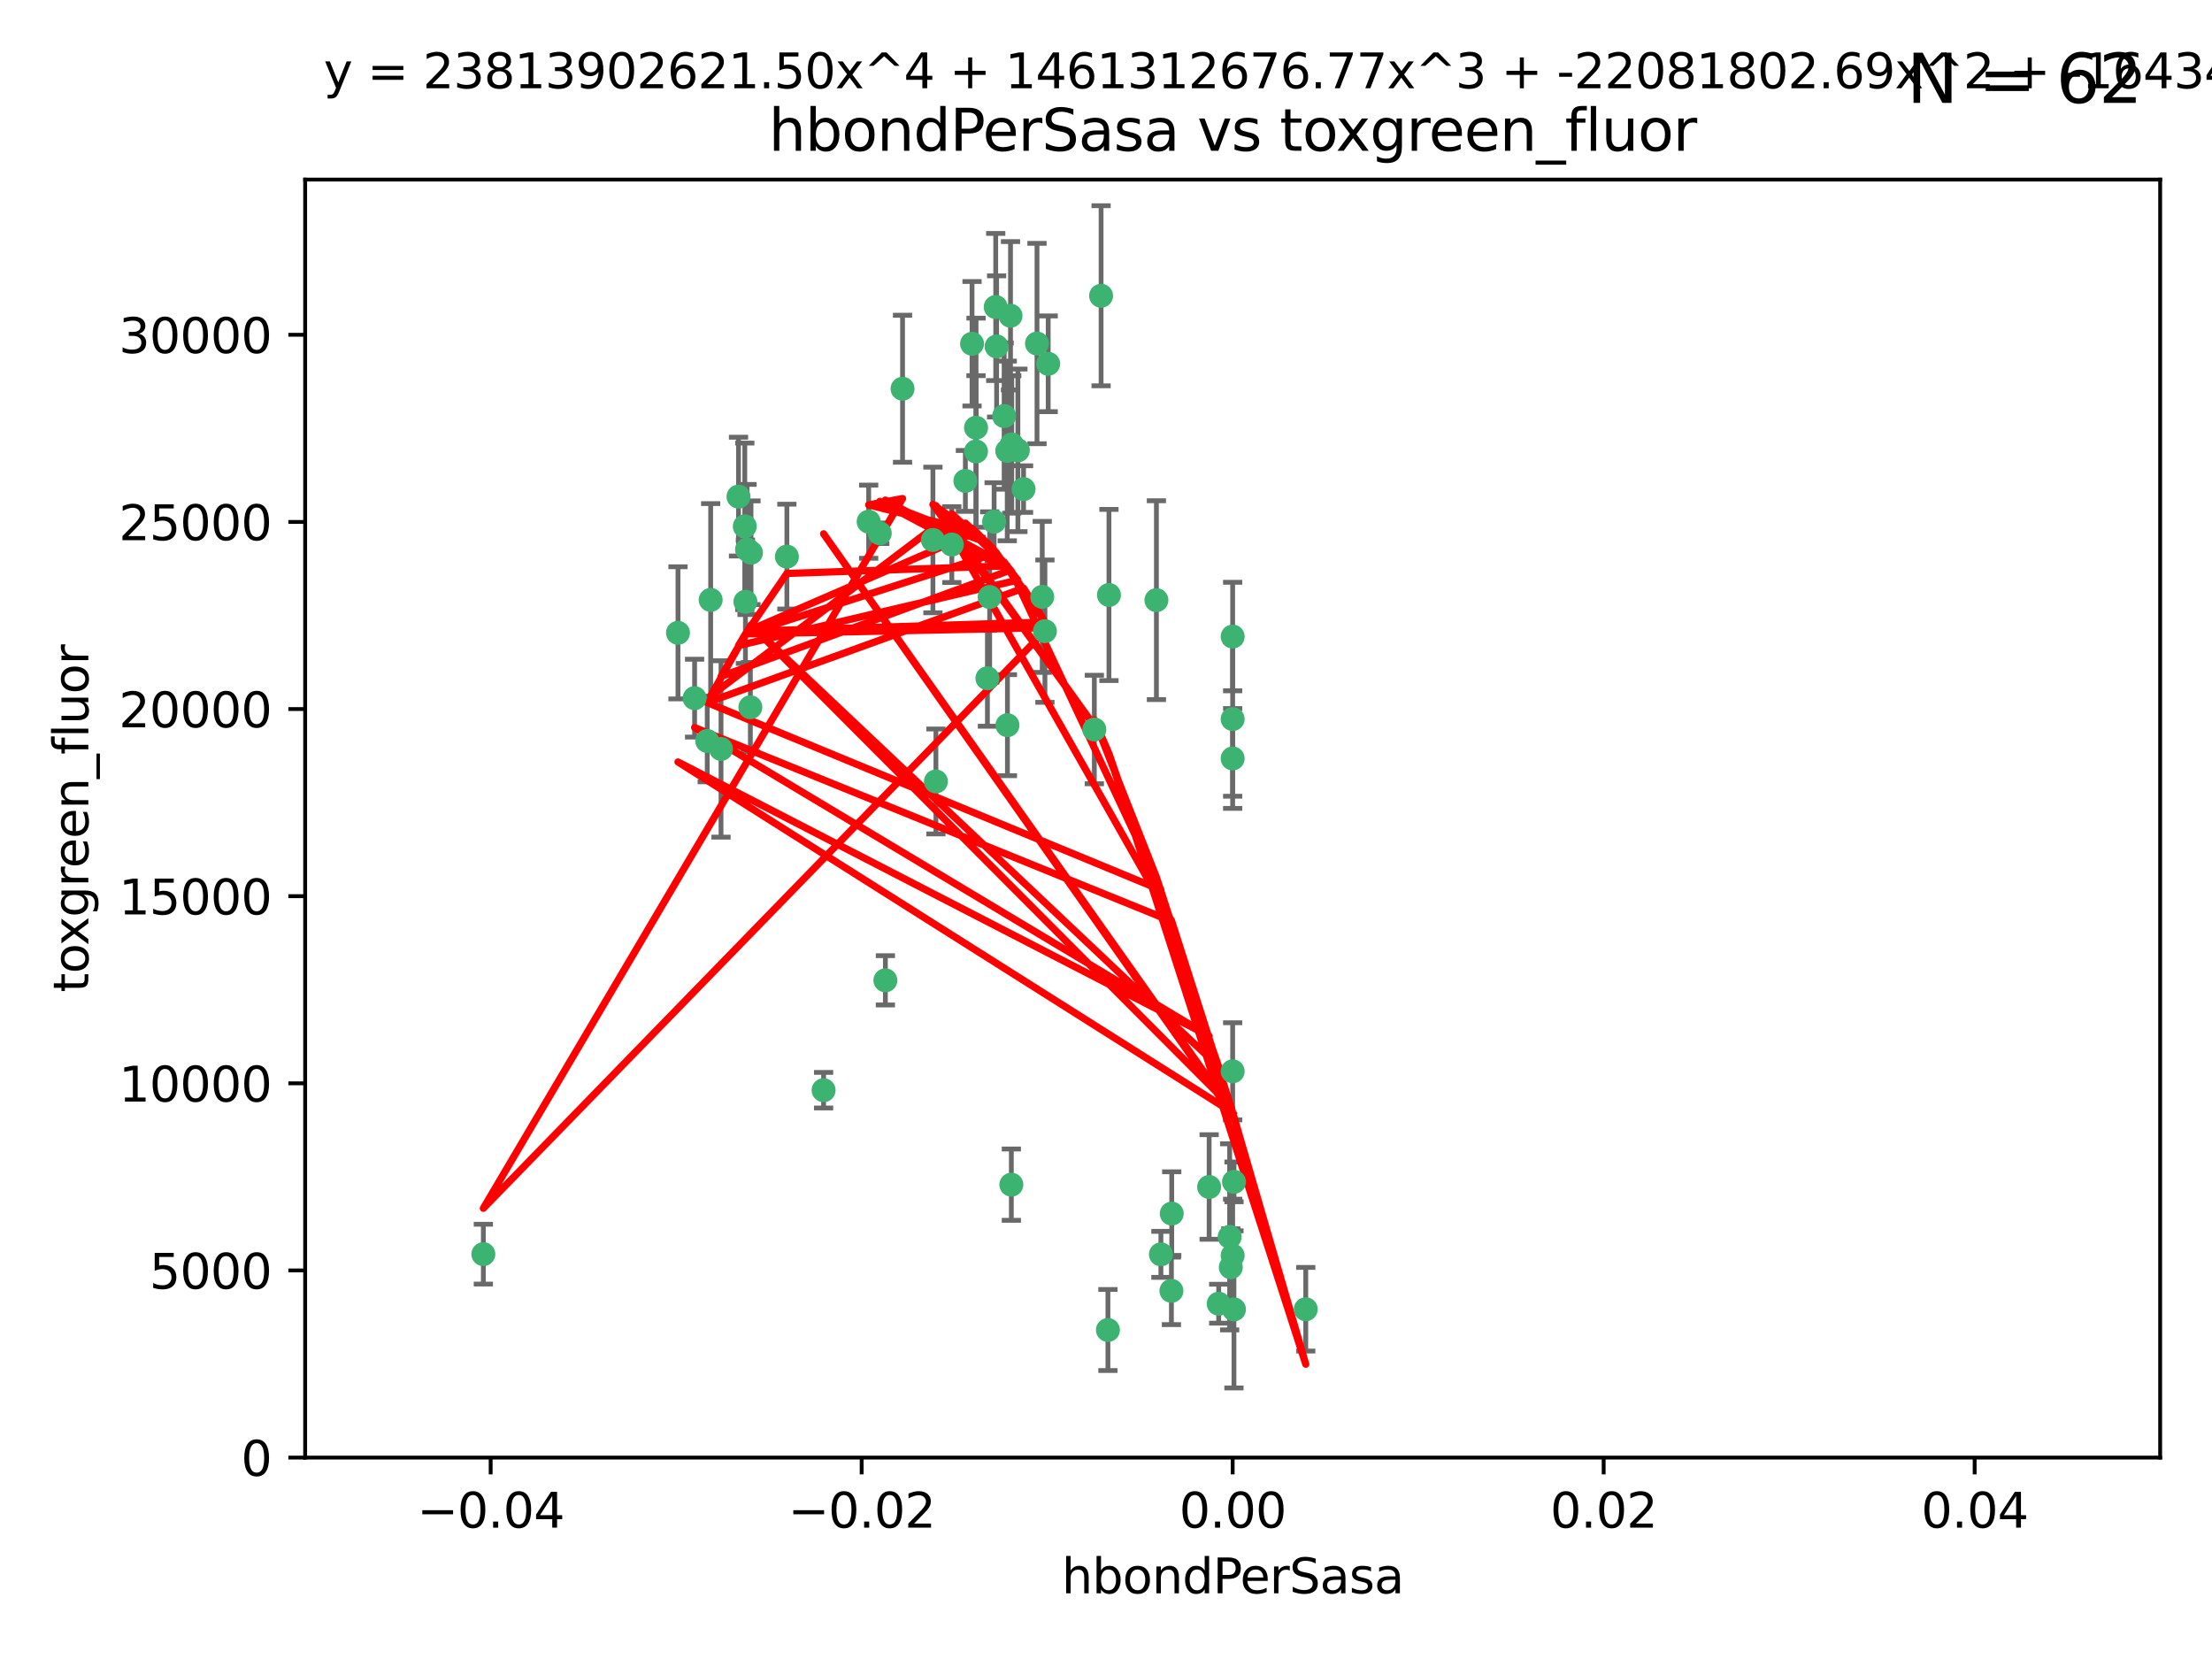 <?xml version="1.0" encoding="utf-8" standalone="no"?>
<!DOCTYPE svg PUBLIC "-//W3C//DTD SVG 1.1//EN"
  "http://www.w3.org/Graphics/SVG/1.1/DTD/svg11.dtd">
<svg xmlns:xlink="http://www.w3.org/1999/xlink" width="460.8pt" height="345.6pt" viewBox="0 0 460.8 345.6" xmlns="http://www.w3.org/2000/svg" version="1.1">
 <defs>
  <style type="text/css">*{stroke-linejoin: round; stroke-linecap: butt}</style>
 </defs>
 <g id="figure_1">
  <g id="patch_1">
   <path d="M 0 345.6 
L 460.8 345.6 
L 460.8 0 
L 0 0 
z
" style="fill: #ffffff"/>
  </g>
  <g id="axes_1">
   <g id="patch_2">
    <path d="M 63.571 303.64 
L 450 303.64 
L 450 37.411 
L 63.571 37.411 
z
" style="fill: #ffffff"/>
   </g>
   <g id="PathCollection_1">
    <defs>
     <path id="m4b9eb5cd11" d="M 0 1.118 
C 0.297 1.118 0.581 1 0.791 0.791 
C 1 0.581 1.118 0.297 1.118 0 
C 1.118 -0.297 1 -0.581 0.791 -0.791 
C 0.581 -1 0.297 -1.118 0 -1.118 
C -0.297 -1.118 -0.581 -1 -0.791 -0.791 
C -1 -0.581 -1.118 -0.297 -1.118 0 
C -1.118 0.297 -1 0.581 -0.791 0.791 
C -0.581 1 -0.297 1.118 0 1.118 
z
" style="stroke: #3cb371"/>
    </defs>
    <g clip-path="url(#p22c287e525)">
     <use xlink:href="#m4b9eb5cd11" x="207.091" y="108.677" style="fill: #3cb371; stroke: #3cb371"/>
     <use xlink:href="#m4b9eb5cd11" x="216.026" y="71.562" style="fill: #3cb371; stroke: #3cb371"/>
     <use xlink:href="#m4b9eb5cd11" x="209.184" y="86.676" style="fill: #3cb371; stroke: #3cb371"/>
     <use xlink:href="#m4b9eb5cd11" x="217.677" y="131.48" style="fill: #3cb371; stroke: #3cb371"/>
     <use xlink:href="#m4b9eb5cd11" x="155.626" y="114.467" style="fill: #3cb371; stroke: #3cb371"/>
     <use xlink:href="#m4b9eb5cd11" x="203.329" y="89.097" style="fill: #3cb371; stroke: #3cb371"/>
     <use xlink:href="#m4b9eb5cd11" x="180.96" y="108.676" style="fill: #3cb371; stroke: #3cb371"/>
     <use xlink:href="#m4b9eb5cd11" x="188.017" y="80.98" style="fill: #3cb371; stroke: #3cb371"/>
     <use xlink:href="#m4b9eb5cd11" x="100.691" y="261.259" style="fill: #3cb371; stroke: #3cb371"/>
     <use xlink:href="#m4b9eb5cd11" x="218.359" y="75.786" style="fill: #3cb371; stroke: #3cb371"/>
     <use xlink:href="#m4b9eb5cd11" x="155.286" y="125.356" style="fill: #3cb371; stroke: #3cb371"/>
     <use xlink:href="#m4b9eb5cd11" x="207.613" y="72.167" style="fill: #3cb371; stroke: #3cb371"/>
     <use xlink:href="#m4b9eb5cd11" x="203.319" y="94.046" style="fill: #3cb371; stroke: #3cb371"/>
     <use xlink:href="#m4b9eb5cd11" x="210.508" y="65.773" style="fill: #3cb371; stroke: #3cb371"/>
     <use xlink:href="#m4b9eb5cd11" x="150.202" y="156.019" style="fill: #3cb371; stroke: #3cb371"/>
     <use xlink:href="#m4b9eb5cd11" x="156.315" y="147.335" style="fill: #3cb371; stroke: #3cb371"/>
     <use xlink:href="#m4b9eb5cd11" x="148.044" y="124.965" style="fill: #3cb371; stroke: #3cb371"/>
     <use xlink:href="#m4b9eb5cd11" x="198.284" y="113.441" style="fill: #3cb371; stroke: #3cb371"/>
     <use xlink:href="#m4b9eb5cd11" x="209.828" y="93.933" style="fill: #3cb371; stroke: #3cb371"/>
     <use xlink:href="#m4b9eb5cd11" x="163.922" y="115.953" style="fill: #3cb371; stroke: #3cb371"/>
     <use xlink:href="#m4b9eb5cd11" x="155.154" y="109.646" style="fill: #3cb371; stroke: #3cb371"/>
     <use xlink:href="#m4b9eb5cd11" x="153.844" y="103.453" style="fill: #3cb371; stroke: #3cb371"/>
     <use xlink:href="#m4b9eb5cd11" x="212.043" y="93.812" style="fill: #3cb371; stroke: #3cb371"/>
     <use xlink:href="#m4b9eb5cd11" x="206.164" y="124.367" style="fill: #3cb371; stroke: #3cb371"/>
     <use xlink:href="#m4b9eb5cd11" x="201.107" y="100.184" style="fill: #3cb371; stroke: #3cb371"/>
     <use xlink:href="#m4b9eb5cd11" x="210.768" y="92.588" style="fill: #3cb371; stroke: #3cb371"/>
     <use xlink:href="#m4b9eb5cd11" x="241.838" y="261.303" style="fill: #3cb371; stroke: #3cb371"/>
     <use xlink:href="#m4b9eb5cd11" x="147.329" y="154.361" style="fill: #3cb371; stroke: #3cb371"/>
     <use xlink:href="#m4b9eb5cd11" x="213.226" y="101.886" style="fill: #3cb371; stroke: #3cb371"/>
     <use xlink:href="#m4b9eb5cd11" x="217.118" y="124.337" style="fill: #3cb371; stroke: #3cb371"/>
     <use xlink:href="#m4b9eb5cd11" x="207.427" y="63.953" style="fill: #3cb371; stroke: #3cb371"/>
     <use xlink:href="#m4b9eb5cd11" x="202.496" y="71.61" style="fill: #3cb371; stroke: #3cb371"/>
     <use xlink:href="#m4b9eb5cd11" x="209.868" y="151.067" style="fill: #3cb371; stroke: #3cb371"/>
     <use xlink:href="#m4b9eb5cd11" x="184.442" y="204.22" style="fill: #3cb371; stroke: #3cb371"/>
     <use xlink:href="#m4b9eb5cd11" x="210.682" y="246.787" style="fill: #3cb371; stroke: #3cb371"/>
     <use xlink:href="#m4b9eb5cd11" x="183.273" y="111.087" style="fill: #3cb371; stroke: #3cb371"/>
     <use xlink:href="#m4b9eb5cd11" x="205.698" y="141.297" style="fill: #3cb371; stroke: #3cb371"/>
     <use xlink:href="#m4b9eb5cd11" x="194.344" y="112.487" style="fill: #3cb371; stroke: #3cb371"/>
     <use xlink:href="#m4b9eb5cd11" x="229.376" y="61.614" style="fill: #3cb371; stroke: #3cb371"/>
     <use xlink:href="#m4b9eb5cd11" x="194.968" y="162.792" style="fill: #3cb371; stroke: #3cb371"/>
     <use xlink:href="#m4b9eb5cd11" x="244.095" y="252.814" style="fill: #3cb371; stroke: #3cb371"/>
     <use xlink:href="#m4b9eb5cd11" x="144.699" y="145.439" style="fill: #3cb371; stroke: #3cb371"/>
     <use xlink:href="#m4b9eb5cd11" x="251.887" y="247.267" style="fill: #3cb371; stroke: #3cb371"/>
     <use xlink:href="#m4b9eb5cd11" x="141.236" y="131.829" style="fill: #3cb371; stroke: #3cb371"/>
     <use xlink:href="#m4b9eb5cd11" x="256.786" y="132.603" style="fill: #3cb371; stroke: #3cb371"/>
     <use xlink:href="#m4b9eb5cd11" x="244.027" y="268.906" style="fill: #3cb371; stroke: #3cb371"/>
     <use xlink:href="#m4b9eb5cd11" x="256.397" y="263.993" style="fill: #3cb371; stroke: #3cb371"/>
     <use xlink:href="#m4b9eb5cd11" x="156.447" y="115.142" style="fill: #3cb371; stroke: #3cb371"/>
     <use xlink:href="#m4b9eb5cd11" x="253.875" y="271.584" style="fill: #3cb371; stroke: #3cb371"/>
     <use xlink:href="#m4b9eb5cd11" x="230.801" y="277.063" style="fill: #3cb371; stroke: #3cb371"/>
     <use xlink:href="#m4b9eb5cd11" x="227.97" y="151.97" style="fill: #3cb371; stroke: #3cb371"/>
     <use xlink:href="#m4b9eb5cd11" x="240.902" y="125.024" style="fill: #3cb371; stroke: #3cb371"/>
     <use xlink:href="#m4b9eb5cd11" x="257.056" y="272.768" style="fill: #3cb371; stroke: #3cb371"/>
     <use xlink:href="#m4b9eb5cd11" x="256.786" y="223.176" style="fill: #3cb371; stroke: #3cb371"/>
     <use xlink:href="#m4b9eb5cd11" x="256.159" y="257.661" style="fill: #3cb371; stroke: #3cb371"/>
     <use xlink:href="#m4b9eb5cd11" x="256.786" y="149.795" style="fill: #3cb371; stroke: #3cb371"/>
     <use xlink:href="#m4b9eb5cd11" x="256.786" y="261.551" style="fill: #3cb371; stroke: #3cb371"/>
     <use xlink:href="#m4b9eb5cd11" x="272.013" y="272.741" style="fill: #3cb371; stroke: #3cb371"/>
     <use xlink:href="#m4b9eb5cd11" x="231.015" y="123.943" style="fill: #3cb371; stroke: #3cb371"/>
     <use xlink:href="#m4b9eb5cd11" x="257.069" y="246.204" style="fill: #3cb371; stroke: #3cb371"/>
     <use xlink:href="#m4b9eb5cd11" x="171.569" y="227.107" style="fill: #3cb371; stroke: #3cb371"/>
     <use xlink:href="#m4b9eb5cd11" x="256.786" y="157.999" style="fill: #3cb371; stroke: #3cb371"/>
    </g>
   </g>
   <g id="matplotlib.axis_1">
    <g id="xtick_1">
     <g id="line2d_1">
      <defs>
       <path id="m8094ac6ab4" d="M 0 0 
L 0 3.5 
" style="stroke: #000000; stroke-width: 0.8"/>
      </defs>
      <g>
       <use xlink:href="#m8094ac6ab4" x="102.214" y="303.64" style="stroke: #000000; stroke-width: 0.8"/>
      </g>
     </g>
     <g id="text_1">
      <!-- −0.04 -->
      <g transform="translate(86.891 318.238)scale(0.1 -0.1)">
       <defs>
        <path id="DejaVuSans-2212" d="M 678 2272 
L 4684 2272 
L 4684 1741 
L 678 1741 
L 678 2272 
z
" transform="scale(0.016)"/>
        <path id="DejaVuSans-30" d="M 2034 4250 
Q 1547 4250 1301 3770 
Q 1056 3291 1056 2328 
Q 1056 1369 1301 889 
Q 1547 409 2034 409 
Q 2525 409 2770 889 
Q 3016 1369 3016 2328 
Q 3016 3291 2770 3770 
Q 2525 4250 2034 4250 
z
M 2034 4750 
Q 2819 4750 3233 4129 
Q 3647 3509 3647 2328 
Q 3647 1150 3233 529 
Q 2819 -91 2034 -91 
Q 1250 -91 836 529 
Q 422 1150 422 2328 
Q 422 3509 836 4129 
Q 1250 4750 2034 4750 
z
" transform="scale(0.016)"/>
        <path id="DejaVuSans-2e" d="M 684 794 
L 1344 794 
L 1344 0 
L 684 0 
L 684 794 
z
" transform="scale(0.016)"/>
        <path id="DejaVuSans-34" d="M 2419 4116 
L 825 1625 
L 2419 1625 
L 2419 4116 
z
M 2253 4666 
L 3047 4666 
L 3047 1625 
L 3713 1625 
L 3713 1100 
L 3047 1100 
L 3047 0 
L 2419 0 
L 2419 1100 
L 313 1100 
L 313 1709 
L 2253 4666 
z
" transform="scale(0.016)"/>
       </defs>
       <use xlink:href="#DejaVuSans-2212"/>
       <use xlink:href="#DejaVuSans-30" x="83.789"/>
       <use xlink:href="#DejaVuSans-2e" x="147.412"/>
       <use xlink:href="#DejaVuSans-30" x="179.199"/>
       <use xlink:href="#DejaVuSans-34" x="242.822"/>
      </g>
     </g>
    </g>
    <g id="xtick_2">
     <g id="line2d_2">
      <g>
       <use xlink:href="#m8094ac6ab4" x="179.5" y="303.64" style="stroke: #000000; stroke-width: 0.8"/>
      </g>
     </g>
     <g id="text_2">
      <!-- −0.02 -->
      <g transform="translate(164.177 318.238)scale(0.1 -0.1)">
       <defs>
        <path id="DejaVuSans-32" d="M 1228 531 
L 3431 531 
L 3431 0 
L 469 0 
L 469 531 
Q 828 903 1448 1529 
Q 2069 2156 2228 2338 
Q 2531 2678 2651 2914 
Q 2772 3150 2772 3378 
Q 2772 3750 2511 3984 
Q 2250 4219 1831 4219 
Q 1534 4219 1204 4116 
Q 875 4013 500 3803 
L 500 4441 
Q 881 4594 1212 4672 
Q 1544 4750 1819 4750 
Q 2544 4750 2975 4387 
Q 3406 4025 3406 3419 
Q 3406 3131 3298 2873 
Q 3191 2616 2906 2266 
Q 2828 2175 2409 1742 
Q 1991 1309 1228 531 
z
" transform="scale(0.016)"/>
       </defs>
       <use xlink:href="#DejaVuSans-2212"/>
       <use xlink:href="#DejaVuSans-30" x="83.789"/>
       <use xlink:href="#DejaVuSans-2e" x="147.412"/>
       <use xlink:href="#DejaVuSans-30" x="179.199"/>
       <use xlink:href="#DejaVuSans-32" x="242.822"/>
      </g>
     </g>
    </g>
    <g id="xtick_3">
     <g id="line2d_3">
      <g>
       <use xlink:href="#m8094ac6ab4" x="256.786" y="303.64" style="stroke: #000000; stroke-width: 0.8"/>
      </g>
     </g>
     <g id="text_3">
      <!-- 0.00 -->
      <g transform="translate(245.653 318.238)scale(0.1 -0.1)">
       <use xlink:href="#DejaVuSans-30"/>
       <use xlink:href="#DejaVuSans-2e" x="63.623"/>
       <use xlink:href="#DejaVuSans-30" x="95.41"/>
       <use xlink:href="#DejaVuSans-30" x="159.033"/>
      </g>
     </g>
    </g>
    <g id="xtick_4">
     <g id="line2d_4">
      <g>
       <use xlink:href="#m8094ac6ab4" x="334.071" y="303.64" style="stroke: #000000; stroke-width: 0.8"/>
      </g>
     </g>
     <g id="text_4">
      <!-- 0.02 -->
      <g transform="translate(322.939 318.238)scale(0.1 -0.1)">
       <use xlink:href="#DejaVuSans-30"/>
       <use xlink:href="#DejaVuSans-2e" x="63.623"/>
       <use xlink:href="#DejaVuSans-30" x="95.41"/>
       <use xlink:href="#DejaVuSans-32" x="159.033"/>
      </g>
     </g>
    </g>
    <g id="xtick_5">
     <g id="line2d_5">
      <g>
       <use xlink:href="#m8094ac6ab4" x="411.357" y="303.64" style="stroke: #000000; stroke-width: 0.8"/>
      </g>
     </g>
     <g id="text_5">
      <!-- 0.04 -->
      <g transform="translate(400.224 318.238)scale(0.1 -0.1)">
       <use xlink:href="#DejaVuSans-30"/>
       <use xlink:href="#DejaVuSans-2e" x="63.623"/>
       <use xlink:href="#DejaVuSans-30" x="95.41"/>
       <use xlink:href="#DejaVuSans-34" x="159.033"/>
      </g>
     </g>
    </g>
    <g id="text_6">
     <!-- hbondPerSasa -->
     <g transform="translate(221.168 331.917)scale(0.1 -0.1)">
      <defs>
       <path id="DejaVuSans-68" d="M 3513 2113 
L 3513 0 
L 2938 0 
L 2938 2094 
Q 2938 2591 2744 2837 
Q 2550 3084 2163 3084 
Q 1697 3084 1428 2787 
Q 1159 2491 1159 1978 
L 1159 0 
L 581 0 
L 581 4863 
L 1159 4863 
L 1159 2956 
Q 1366 3272 1645 3428 
Q 1925 3584 2291 3584 
Q 2894 3584 3203 3211 
Q 3513 2838 3513 2113 
z
" transform="scale(0.016)"/>
       <path id="DejaVuSans-62" d="M 3116 1747 
Q 3116 2381 2855 2742 
Q 2594 3103 2138 3103 
Q 1681 3103 1420 2742 
Q 1159 2381 1159 1747 
Q 1159 1113 1420 752 
Q 1681 391 2138 391 
Q 2594 391 2855 752 
Q 3116 1113 3116 1747 
z
M 1159 2969 
Q 1341 3281 1617 3432 
Q 1894 3584 2278 3584 
Q 2916 3584 3314 3078 
Q 3713 2572 3713 1747 
Q 3713 922 3314 415 
Q 2916 -91 2278 -91 
Q 1894 -91 1617 61 
Q 1341 213 1159 525 
L 1159 0 
L 581 0 
L 581 4863 
L 1159 4863 
L 1159 2969 
z
" transform="scale(0.016)"/>
       <path id="DejaVuSans-6f" d="M 1959 3097 
Q 1497 3097 1228 2736 
Q 959 2375 959 1747 
Q 959 1119 1226 758 
Q 1494 397 1959 397 
Q 2419 397 2687 759 
Q 2956 1122 2956 1747 
Q 2956 2369 2687 2733 
Q 2419 3097 1959 3097 
z
M 1959 3584 
Q 2709 3584 3137 3096 
Q 3566 2609 3566 1747 
Q 3566 888 3137 398 
Q 2709 -91 1959 -91 
Q 1206 -91 779 398 
Q 353 888 353 1747 
Q 353 2609 779 3096 
Q 1206 3584 1959 3584 
z
" transform="scale(0.016)"/>
       <path id="DejaVuSans-6e" d="M 3513 2113 
L 3513 0 
L 2938 0 
L 2938 2094 
Q 2938 2591 2744 2837 
Q 2550 3084 2163 3084 
Q 1697 3084 1428 2787 
Q 1159 2491 1159 1978 
L 1159 0 
L 581 0 
L 581 3500 
L 1159 3500 
L 1159 2956 
Q 1366 3272 1645 3428 
Q 1925 3584 2291 3584 
Q 2894 3584 3203 3211 
Q 3513 2838 3513 2113 
z
" transform="scale(0.016)"/>
       <path id="DejaVuSans-64" d="M 2906 2969 
L 2906 4863 
L 3481 4863 
L 3481 0 
L 2906 0 
L 2906 525 
Q 2725 213 2448 61 
Q 2172 -91 1784 -91 
Q 1150 -91 751 415 
Q 353 922 353 1747 
Q 353 2572 751 3078 
Q 1150 3584 1784 3584 
Q 2172 3584 2448 3432 
Q 2725 3281 2906 2969 
z
M 947 1747 
Q 947 1113 1208 752 
Q 1469 391 1925 391 
Q 2381 391 2643 752 
Q 2906 1113 2906 1747 
Q 2906 2381 2643 2742 
Q 2381 3103 1925 3103 
Q 1469 3103 1208 2742 
Q 947 2381 947 1747 
z
" transform="scale(0.016)"/>
       <path id="DejaVuSans-50" d="M 1259 4147 
L 1259 2394 
L 2053 2394 
Q 2494 2394 2734 2622 
Q 2975 2850 2975 3272 
Q 2975 3691 2734 3919 
Q 2494 4147 2053 4147 
L 1259 4147 
z
M 628 4666 
L 2053 4666 
Q 2838 4666 3239 4311 
Q 3641 3956 3641 3272 
Q 3641 2581 3239 2228 
Q 2838 1875 2053 1875 
L 1259 1875 
L 1259 0 
L 628 0 
L 628 4666 
z
" transform="scale(0.016)"/>
       <path id="DejaVuSans-65" d="M 3597 1894 
L 3597 1613 
L 953 1613 
Q 991 1019 1311 708 
Q 1631 397 2203 397 
Q 2534 397 2845 478 
Q 3156 559 3463 722 
L 3463 178 
Q 3153 47 2828 -22 
Q 2503 -91 2169 -91 
Q 1331 -91 842 396 
Q 353 884 353 1716 
Q 353 2575 817 3079 
Q 1281 3584 2069 3584 
Q 2775 3584 3186 3129 
Q 3597 2675 3597 1894 
z
M 3022 2063 
Q 3016 2534 2758 2815 
Q 2500 3097 2075 3097 
Q 1594 3097 1305 2825 
Q 1016 2553 972 2059 
L 3022 2063 
z
" transform="scale(0.016)"/>
       <path id="DejaVuSans-72" d="M 2631 2963 
Q 2534 3019 2420 3045 
Q 2306 3072 2169 3072 
Q 1681 3072 1420 2755 
Q 1159 2438 1159 1844 
L 1159 0 
L 581 0 
L 581 3500 
L 1159 3500 
L 1159 2956 
Q 1341 3275 1631 3429 
Q 1922 3584 2338 3584 
Q 2397 3584 2469 3576 
Q 2541 3569 2628 3553 
L 2631 2963 
z
" transform="scale(0.016)"/>
       <path id="DejaVuSans-53" d="M 3425 4513 
L 3425 3897 
Q 3066 4069 2747 4153 
Q 2428 4238 2131 4238 
Q 1616 4238 1336 4038 
Q 1056 3838 1056 3469 
Q 1056 3159 1242 3001 
Q 1428 2844 1947 2747 
L 2328 2669 
Q 3034 2534 3370 2195 
Q 3706 1856 3706 1288 
Q 3706 609 3251 259 
Q 2797 -91 1919 -91 
Q 1588 -91 1214 -16 
Q 841 59 441 206 
L 441 856 
Q 825 641 1194 531 
Q 1563 422 1919 422 
Q 2459 422 2753 634 
Q 3047 847 3047 1241 
Q 3047 1584 2836 1778 
Q 2625 1972 2144 2069 
L 1759 2144 
Q 1053 2284 737 2584 
Q 422 2884 422 3419 
Q 422 4038 858 4394 
Q 1294 4750 2059 4750 
Q 2388 4750 2728 4690 
Q 3069 4631 3425 4513 
z
" transform="scale(0.016)"/>
       <path id="DejaVuSans-61" d="M 2194 1759 
Q 1497 1759 1228 1600 
Q 959 1441 959 1056 
Q 959 750 1161 570 
Q 1363 391 1709 391 
Q 2188 391 2477 730 
Q 2766 1069 2766 1631 
L 2766 1759 
L 2194 1759 
z
M 3341 1997 
L 3341 0 
L 2766 0 
L 2766 531 
Q 2569 213 2275 61 
Q 1981 -91 1556 -91 
Q 1019 -91 701 211 
Q 384 513 384 1019 
Q 384 1609 779 1909 
Q 1175 2209 1959 2209 
L 2766 2209 
L 2766 2266 
Q 2766 2663 2505 2880 
Q 2244 3097 1772 3097 
Q 1472 3097 1187 3025 
Q 903 2953 641 2809 
L 641 3341 
Q 956 3463 1253 3523 
Q 1550 3584 1831 3584 
Q 2591 3584 2966 3190 
Q 3341 2797 3341 1997 
z
" transform="scale(0.016)"/>
       <path id="DejaVuSans-73" d="M 2834 3397 
L 2834 2853 
Q 2591 2978 2328 3040 
Q 2066 3103 1784 3103 
Q 1356 3103 1142 2972 
Q 928 2841 928 2578 
Q 928 2378 1081 2264 
Q 1234 2150 1697 2047 
L 1894 2003 
Q 2506 1872 2764 1633 
Q 3022 1394 3022 966 
Q 3022 478 2636 193 
Q 2250 -91 1575 -91 
Q 1294 -91 989 -36 
Q 684 19 347 128 
L 347 722 
Q 666 556 975 473 
Q 1284 391 1588 391 
Q 1994 391 2212 530 
Q 2431 669 2431 922 
Q 2431 1156 2273 1281 
Q 2116 1406 1581 1522 
L 1381 1569 
Q 847 1681 609 1914 
Q 372 2147 372 2553 
Q 372 3047 722 3315 
Q 1072 3584 1716 3584 
Q 2034 3584 2315 3537 
Q 2597 3491 2834 3397 
z
" transform="scale(0.016)"/>
      </defs>
      <use xlink:href="#DejaVuSans-68"/>
      <use xlink:href="#DejaVuSans-62" x="63.379"/>
      <use xlink:href="#DejaVuSans-6f" x="126.855"/>
      <use xlink:href="#DejaVuSans-6e" x="188.037"/>
      <use xlink:href="#DejaVuSans-64" x="251.416"/>
      <use xlink:href="#DejaVuSans-50" x="314.893"/>
      <use xlink:href="#DejaVuSans-65" x="371.57"/>
      <use xlink:href="#DejaVuSans-72" x="433.094"/>
      <use xlink:href="#DejaVuSans-53" x="474.207"/>
      <use xlink:href="#DejaVuSans-61" x="537.684"/>
      <use xlink:href="#DejaVuSans-73" x="598.963"/>
      <use xlink:href="#DejaVuSans-61" x="651.062"/>
     </g>
    </g>
   </g>
   <g id="matplotlib.axis_2">
    <g id="ytick_1">
     <g id="line2d_6">
      <defs>
       <path id="ma6ffd2b84d" d="M 0 0 
L -3.5 0 
" style="stroke: #000000; stroke-width: 0.8"/>
      </defs>
      <g>
       <use xlink:href="#ma6ffd2b84d" x="63.571" y="303.64" style="stroke: #000000; stroke-width: 0.8"/>
      </g>
     </g>
     <g id="text_7">
      <!-- 0 -->
      <g transform="translate(50.209 307.439)scale(0.1 -0.1)">
       <use xlink:href="#DejaVuSans-30"/>
      </g>
     </g>
    </g>
    <g id="ytick_2">
     <g id="line2d_7">
      <g>
       <use xlink:href="#ma6ffd2b84d" x="63.571" y="264.657" style="stroke: #000000; stroke-width: 0.8"/>
      </g>
     </g>
     <g id="text_8">
      <!-- 5000 -->
      <g transform="translate(31.121 268.457)scale(0.1 -0.1)">
       <defs>
        <path id="DejaVuSans-35" d="M 691 4666 
L 3169 4666 
L 3169 4134 
L 1269 4134 
L 1269 2991 
Q 1406 3038 1543 3061 
Q 1681 3084 1819 3084 
Q 2600 3084 3056 2656 
Q 3513 2228 3513 1497 
Q 3513 744 3044 326 
Q 2575 -91 1722 -91 
Q 1428 -91 1123 -41 
Q 819 9 494 109 
L 494 744 
Q 775 591 1075 516 
Q 1375 441 1709 441 
Q 2250 441 2565 725 
Q 2881 1009 2881 1497 
Q 2881 1984 2565 2268 
Q 2250 2553 1709 2553 
Q 1456 2553 1204 2497 
Q 953 2441 691 2322 
L 691 4666 
z
" transform="scale(0.016)"/>
       </defs>
       <use xlink:href="#DejaVuSans-35"/>
       <use xlink:href="#DejaVuSans-30" x="63.623"/>
       <use xlink:href="#DejaVuSans-30" x="127.246"/>
       <use xlink:href="#DejaVuSans-30" x="190.869"/>
      </g>
     </g>
    </g>
    <g id="ytick_3">
     <g id="line2d_8">
      <g>
       <use xlink:href="#ma6ffd2b84d" x="63.571" y="225.675" style="stroke: #000000; stroke-width: 0.8"/>
      </g>
     </g>
     <g id="text_9">
      <!-- 10000 -->
      <g transform="translate(24.759 229.474)scale(0.1 -0.1)">
       <defs>
        <path id="DejaVuSans-31" d="M 794 531 
L 1825 531 
L 1825 4091 
L 703 3866 
L 703 4441 
L 1819 4666 
L 2450 4666 
L 2450 531 
L 3481 531 
L 3481 0 
L 794 0 
L 794 531 
z
" transform="scale(0.016)"/>
       </defs>
       <use xlink:href="#DejaVuSans-31"/>
       <use xlink:href="#DejaVuSans-30" x="63.623"/>
       <use xlink:href="#DejaVuSans-30" x="127.246"/>
       <use xlink:href="#DejaVuSans-30" x="190.869"/>
       <use xlink:href="#DejaVuSans-30" x="254.492"/>
      </g>
     </g>
    </g>
    <g id="ytick_4">
     <g id="line2d_9">
      <g>
       <use xlink:href="#ma6ffd2b84d" x="63.571" y="186.692" style="stroke: #000000; stroke-width: 0.8"/>
      </g>
     </g>
     <g id="text_10">
      <!-- 15000 -->
      <g transform="translate(24.759 190.492)scale(0.1 -0.1)">
       <use xlink:href="#DejaVuSans-31"/>
       <use xlink:href="#DejaVuSans-35" x="63.623"/>
       <use xlink:href="#DejaVuSans-30" x="127.246"/>
       <use xlink:href="#DejaVuSans-30" x="190.869"/>
       <use xlink:href="#DejaVuSans-30" x="254.492"/>
      </g>
     </g>
    </g>
    <g id="ytick_5">
     <g id="line2d_10">
      <g>
       <use xlink:href="#ma6ffd2b84d" x="63.571" y="147.71" style="stroke: #000000; stroke-width: 0.8"/>
      </g>
     </g>
     <g id="text_11">
      <!-- 20000 -->
      <g transform="translate(24.759 151.509)scale(0.1 -0.1)">
       <use xlink:href="#DejaVuSans-32"/>
       <use xlink:href="#DejaVuSans-30" x="63.623"/>
       <use xlink:href="#DejaVuSans-30" x="127.246"/>
       <use xlink:href="#DejaVuSans-30" x="190.869"/>
       <use xlink:href="#DejaVuSans-30" x="254.492"/>
      </g>
     </g>
    </g>
    <g id="ytick_6">
     <g id="line2d_11">
      <g>
       <use xlink:href="#ma6ffd2b84d" x="63.571" y="108.727" style="stroke: #000000; stroke-width: 0.8"/>
      </g>
     </g>
     <g id="text_12">
      <!-- 25000 -->
      <g transform="translate(24.759 112.527)scale(0.1 -0.1)">
       <use xlink:href="#DejaVuSans-32"/>
       <use xlink:href="#DejaVuSans-35" x="63.623"/>
       <use xlink:href="#DejaVuSans-30" x="127.246"/>
       <use xlink:href="#DejaVuSans-30" x="190.869"/>
       <use xlink:href="#DejaVuSans-30" x="254.492"/>
      </g>
     </g>
    </g>
    <g id="ytick_7">
     <g id="line2d_12">
      <g>
       <use xlink:href="#ma6ffd2b84d" x="63.571" y="69.745" style="stroke: #000000; stroke-width: 0.8"/>
      </g>
     </g>
     <g id="text_13">
      <!-- 30000 -->
      <g transform="translate(24.759 73.544)scale(0.1 -0.1)">
       <defs>
        <path id="DejaVuSans-33" d="M 2597 2516 
Q 3050 2419 3304 2112 
Q 3559 1806 3559 1356 
Q 3559 666 3084 287 
Q 2609 -91 1734 -91 
Q 1441 -91 1130 -33 
Q 819 25 488 141 
L 488 750 
Q 750 597 1062 519 
Q 1375 441 1716 441 
Q 2309 441 2620 675 
Q 2931 909 2931 1356 
Q 2931 1769 2642 2001 
Q 2353 2234 1838 2234 
L 1294 2234 
L 1294 2753 
L 1863 2753 
Q 2328 2753 2575 2939 
Q 2822 3125 2822 3475 
Q 2822 3834 2567 4026 
Q 2313 4219 1838 4219 
Q 1578 4219 1281 4162 
Q 984 4106 628 3988 
L 628 4550 
Q 988 4650 1302 4700 
Q 1616 4750 1894 4750 
Q 2613 4750 3031 4423 
Q 3450 4097 3450 3541 
Q 3450 3153 3228 2886 
Q 3006 2619 2597 2516 
z
" transform="scale(0.016)"/>
       </defs>
       <use xlink:href="#DejaVuSans-33"/>
       <use xlink:href="#DejaVuSans-30" x="63.623"/>
       <use xlink:href="#DejaVuSans-30" x="127.246"/>
       <use xlink:href="#DejaVuSans-30" x="190.869"/>
       <use xlink:href="#DejaVuSans-30" x="254.492"/>
      </g>
     </g>
    </g>
    <g id="text_14">
     <!-- toxgreen_fluor -->
     <g transform="translate(18.401 206.72)rotate(-90)scale(0.1 -0.1)">
      <defs>
       <path id="DejaVuSans-74" d="M 1172 4494 
L 1172 3500 
L 2356 3500 
L 2356 3053 
L 1172 3053 
L 1172 1153 
Q 1172 725 1289 603 
Q 1406 481 1766 481 
L 2356 481 
L 2356 0 
L 1766 0 
Q 1100 0 847 248 
Q 594 497 594 1153 
L 594 3053 
L 172 3053 
L 172 3500 
L 594 3500 
L 594 4494 
L 1172 4494 
z
" transform="scale(0.016)"/>
       <path id="DejaVuSans-78" d="M 3513 3500 
L 2247 1797 
L 3578 0 
L 2900 0 
L 1881 1375 
L 863 0 
L 184 0 
L 1544 1831 
L 300 3500 
L 978 3500 
L 1906 2253 
L 2834 3500 
L 3513 3500 
z
" transform="scale(0.016)"/>
       <path id="DejaVuSans-67" d="M 2906 1791 
Q 2906 2416 2648 2759 
Q 2391 3103 1925 3103 
Q 1463 3103 1205 2759 
Q 947 2416 947 1791 
Q 947 1169 1205 825 
Q 1463 481 1925 481 
Q 2391 481 2648 825 
Q 2906 1169 2906 1791 
z
M 3481 434 
Q 3481 -459 3084 -895 
Q 2688 -1331 1869 -1331 
Q 1566 -1331 1297 -1286 
Q 1028 -1241 775 -1147 
L 775 -588 
Q 1028 -725 1275 -790 
Q 1522 -856 1778 -856 
Q 2344 -856 2625 -561 
Q 2906 -266 2906 331 
L 2906 616 
Q 2728 306 2450 153 
Q 2172 0 1784 0 
Q 1141 0 747 490 
Q 353 981 353 1791 
Q 353 2603 747 3093 
Q 1141 3584 1784 3584 
Q 2172 3584 2450 3431 
Q 2728 3278 2906 2969 
L 2906 3500 
L 3481 3500 
L 3481 434 
z
" transform="scale(0.016)"/>
       <path id="DejaVuSans-5f" d="M 3263 -1063 
L 3263 -1509 
L -63 -1509 
L -63 -1063 
L 3263 -1063 
z
" transform="scale(0.016)"/>
       <path id="DejaVuSans-66" d="M 2375 4863 
L 2375 4384 
L 1825 4384 
Q 1516 4384 1395 4259 
Q 1275 4134 1275 3809 
L 1275 3500 
L 2222 3500 
L 2222 3053 
L 1275 3053 
L 1275 0 
L 697 0 
L 697 3053 
L 147 3053 
L 147 3500 
L 697 3500 
L 697 3744 
Q 697 4328 969 4595 
Q 1241 4863 1831 4863 
L 2375 4863 
z
" transform="scale(0.016)"/>
       <path id="DejaVuSans-6c" d="M 603 4863 
L 1178 4863 
L 1178 0 
L 603 0 
L 603 4863 
z
" transform="scale(0.016)"/>
       <path id="DejaVuSans-75" d="M 544 1381 
L 544 3500 
L 1119 3500 
L 1119 1403 
Q 1119 906 1312 657 
Q 1506 409 1894 409 
Q 2359 409 2629 706 
Q 2900 1003 2900 1516 
L 2900 3500 
L 3475 3500 
L 3475 0 
L 2900 0 
L 2900 538 
Q 2691 219 2414 64 
Q 2138 -91 1772 -91 
Q 1169 -91 856 284 
Q 544 659 544 1381 
z
M 1991 3584 
L 1991 3584 
z
" transform="scale(0.016)"/>
      </defs>
      <use xlink:href="#DejaVuSans-74"/>
      <use xlink:href="#DejaVuSans-6f" x="39.209"/>
      <use xlink:href="#DejaVuSans-78" x="97.266"/>
      <use xlink:href="#DejaVuSans-67" x="156.445"/>
      <use xlink:href="#DejaVuSans-72" x="219.922"/>
      <use xlink:href="#DejaVuSans-65" x="258.785"/>
      <use xlink:href="#DejaVuSans-65" x="320.309"/>
      <use xlink:href="#DejaVuSans-6e" x="381.832"/>
      <use xlink:href="#DejaVuSans-5f" x="445.211"/>
      <use xlink:href="#DejaVuSans-66" x="495.211"/>
      <use xlink:href="#DejaVuSans-6c" x="530.416"/>
      <use xlink:href="#DejaVuSans-75" x="558.199"/>
      <use xlink:href="#DejaVuSans-6f" x="621.578"/>
      <use xlink:href="#DejaVuSans-72" x="682.76"/>
     </g>
    </g>
   </g>
   <g id="LineCollection_1">
    <path d="M 207.091 116.797 
L 207.091 100.557 
" clip-path="url(#p22c287e525)" style="fill: none; stroke: #696969"/>
    <path d="M 216.026 92.434 
L 216.026 50.691 
" clip-path="url(#p22c287e525)" style="fill: none; stroke: #696969"/>
    <path d="M 209.184 101.908 
L 209.184 71.444 
" clip-path="url(#p22c287e525)" style="fill: none; stroke: #696969"/>
    <path d="M 217.677 146.307 
L 217.677 116.654 
" clip-path="url(#p22c287e525)" style="fill: none; stroke: #696969"/>
    <path d="M 155.626 128.017 
L 155.626 100.917 
" clip-path="url(#p22c287e525)" style="fill: none; stroke: #696969"/>
    <path d="M 203.329 111.917 
L 203.329 66.277 
" clip-path="url(#p22c287e525)" style="fill: none; stroke: #696969"/>
    <path d="M 180.96 116.296 
L 180.96 101.057 
" clip-path="url(#p22c287e525)" style="fill: none; stroke: #696969"/>
    <path d="M 188.017 96.292 
L 188.017 65.668 
" clip-path="url(#p22c287e525)" style="fill: none; stroke: #696969"/>
    <path d="M 100.691 267.49 
L 100.691 255.028 
" clip-path="url(#p22c287e525)" style="fill: none; stroke: #696969"/>
    <path d="M 218.359 85.756 
L 218.359 65.815 
" clip-path="url(#p22c287e525)" style="fill: none; stroke: #696969"/>
    <path d="M 155.286 138.211 
L 155.286 112.501 
" clip-path="url(#p22c287e525)" style="fill: none; stroke: #696969"/>
    <path d="M 207.613 86.871 
L 207.613 57.463 
" clip-path="url(#p22c287e525)" style="fill: none; stroke: #696969"/>
    <path d="M 203.319 109.836 
L 203.319 78.257 
" clip-path="url(#p22c287e525)" style="fill: none; stroke: #696969"/>
    <path d="M 210.508 81.223 
L 210.508 50.323 
" clip-path="url(#p22c287e525)" style="fill: none; stroke: #696969"/>
    <path d="M 150.202 174.39 
L 150.202 137.647 
" clip-path="url(#p22c287e525)" style="fill: none; stroke: #696969"/>
    <path d="M 156.315 156.65 
L 156.315 138.02 
" clip-path="url(#p22c287e525)" style="fill: none; stroke: #696969"/>
    <path d="M 148.044 145.018 
L 148.044 104.912 
" clip-path="url(#p22c287e525)" style="fill: none; stroke: #696969"/>
    <path d="M 198.284 121.337 
L 198.284 105.546 
" clip-path="url(#p22c287e525)" style="fill: none; stroke: #696969"/>
    <path d="M 209.828 112.649 
L 209.828 75.218 
" clip-path="url(#p22c287e525)" style="fill: none; stroke: #696969"/>
    <path d="M 163.922 126.872 
L 163.922 105.035 
" clip-path="url(#p22c287e525)" style="fill: none; stroke: #696969"/>
    <path d="M 155.154 126.988 
L 155.154 92.305 
" clip-path="url(#p22c287e525)" style="fill: none; stroke: #696969"/>
    <path d="M 153.844 115.826 
L 153.844 91.08 
" clip-path="url(#p22c287e525)" style="fill: none; stroke: #696969"/>
    <path d="M 212.043 110.745 
L 212.043 76.878 
" clip-path="url(#p22c287e525)" style="fill: none; stroke: #696969"/>
    <path d="M 206.164 142.114 
L 206.164 106.621 
" clip-path="url(#p22c287e525)" style="fill: none; stroke: #696969"/>
    <path d="M 201.107 106.525 
L 201.107 93.844 
" clip-path="url(#p22c287e525)" style="fill: none; stroke: #696969"/>
    <path d="M 210.768 106.902 
L 210.768 78.274 
" clip-path="url(#p22c287e525)" style="fill: none; stroke: #696969"/>
    <path d="M 241.838 266.097 
L 241.838 256.51 
" clip-path="url(#p22c287e525)" style="fill: none; stroke: #696969"/>
    <path d="M 147.329 162.872 
L 147.329 145.85 
" clip-path="url(#p22c287e525)" style="fill: none; stroke: #696969"/>
    <path d="M 213.226 106.741 
L 213.226 97.032 
" clip-path="url(#p22c287e525)" style="fill: none; stroke: #696969"/>
    <path d="M 217.118 140.07 
L 217.118 108.604 
" clip-path="url(#p22c287e525)" style="fill: none; stroke: #696969"/>
    <path d="M 207.427 79.275 
L 207.427 48.63 
" clip-path="url(#p22c287e525)" style="fill: none; stroke: #696969"/>
    <path d="M 202.496 84.576 
L 202.496 58.645 
" clip-path="url(#p22c287e525)" style="fill: none; stroke: #696969"/>
    <path d="M 209.868 161.588 
L 209.868 140.547 
" clip-path="url(#p22c287e525)" style="fill: none; stroke: #696969"/>
    <path d="M 184.442 209.352 
L 184.442 199.087 
" clip-path="url(#p22c287e525)" style="fill: none; stroke: #696969"/>
    <path d="M 210.682 254.215 
L 210.682 239.358 
" clip-path="url(#p22c287e525)" style="fill: none; stroke: #696969"/>
    <path d="M 183.273 113.226 
L 183.273 108.949 
" clip-path="url(#p22c287e525)" style="fill: none; stroke: #696969"/>
    <path d="M 205.698 151.291 
L 205.698 131.303 
" clip-path="url(#p22c287e525)" style="fill: none; stroke: #696969"/>
    <path d="M 194.344 127.655 
L 194.344 97.319 
" clip-path="url(#p22c287e525)" style="fill: none; stroke: #696969"/>
    <path d="M 229.376 80.373 
L 229.376 42.855 
" clip-path="url(#p22c287e525)" style="fill: none; stroke: #696969"/>
    <path d="M 194.968 173.718 
L 194.968 151.865 
" clip-path="url(#p22c287e525)" style="fill: none; stroke: #696969"/>
    <path d="M 244.095 261.522 
L 244.095 244.105 
" clip-path="url(#p22c287e525)" style="fill: none; stroke: #696969"/>
    <path d="M 144.699 153.546 
L 144.699 137.331 
" clip-path="url(#p22c287e525)" style="fill: none; stroke: #696969"/>
    <path d="M 251.887 258.157 
L 251.887 236.377 
" clip-path="url(#p22c287e525)" style="fill: none; stroke: #696969"/>
    <path d="M 141.236 145.591 
L 141.236 118.067 
" clip-path="url(#p22c287e525)" style="fill: none; stroke: #696969"/>
    <path d="M 256.786 143.904 
L 256.786 121.303 
" clip-path="url(#p22c287e525)" style="fill: none; stroke: #696969"/>
    <path d="M 244.027 275.94 
L 244.027 261.871 
" clip-path="url(#p22c287e525)" style="fill: none; stroke: #696969"/>
    <path d="M 256.397 272.003 
L 256.397 255.982 
" clip-path="url(#p22c287e525)" style="fill: none; stroke: #696969"/>
    <path d="M 156.447 125.941 
L 156.447 104.342 
" clip-path="url(#p22c287e525)" style="fill: none; stroke: #696969"/>
    <path d="M 253.875 275.64 
L 253.875 267.529 
" clip-path="url(#p22c287e525)" style="fill: none; stroke: #696969"/>
    <path d="M 230.801 285.505 
L 230.801 268.621 
" clip-path="url(#p22c287e525)" style="fill: none; stroke: #696969"/>
    <path d="M 227.97 163.271 
L 227.97 140.669 
" clip-path="url(#p22c287e525)" style="fill: none; stroke: #696969"/>
    <path d="M 240.902 145.735 
L 240.902 104.312 
" clip-path="url(#p22c287e525)" style="fill: none; stroke: #696969"/>
    <path d="M 257.056 289.135 
L 257.056 256.401 
" clip-path="url(#p22c287e525)" style="fill: none; stroke: #696969"/>
    <path d="M 256.786 233.292 
L 256.786 213.059 
" clip-path="url(#p22c287e525)" style="fill: none; stroke: #696969"/>
    <path d="M 256.159 277.044 
L 256.159 238.278 
" clip-path="url(#p22c287e525)" style="fill: none; stroke: #696969"/>
    <path d="M 256.786 165.867 
L 256.786 133.723 
" clip-path="url(#p22c287e525)" style="fill: none; stroke: #696969"/>
    <path d="M 256.786 273.286 
L 256.786 249.816 
" clip-path="url(#p22c287e525)" style="fill: none; stroke: #696969"/>
    <path d="M 272.013 281.454 
L 272.013 264.027 
" clip-path="url(#p22c287e525)" style="fill: none; stroke: #696969"/>
    <path d="M 231.015 141.769 
L 231.015 106.117 
" clip-path="url(#p22c287e525)" style="fill: none; stroke: #696969"/>
    <path d="M 257.069 250.348 
L 257.069 242.06 
" clip-path="url(#p22c287e525)" style="fill: none; stroke: #696969"/>
    <path d="M 171.569 230.811 
L 171.569 223.403 
" clip-path="url(#p22c287e525)" style="fill: none; stroke: #696969"/>
    <path d="M 256.786 168.403 
L 256.786 147.594 
" clip-path="url(#p22c287e525)" style="fill: none; stroke: #696969"/>
   </g>
   <g id="line2d_13">
    <defs>
     <path id="md60ce663ae" d="M 2 0 
L -2 -0 
" style="stroke: #696969"/>
    </defs>
    <g clip-path="url(#p22c287e525)">
     <use xlink:href="#md60ce663ae" x="207.091" y="116.797" style="fill: #696969; stroke: #696969"/>
     <use xlink:href="#md60ce663ae" x="216.026" y="92.434" style="fill: #696969; stroke: #696969"/>
     <use xlink:href="#md60ce663ae" x="209.184" y="101.908" style="fill: #696969; stroke: #696969"/>
     <use xlink:href="#md60ce663ae" x="217.677" y="146.307" style="fill: #696969; stroke: #696969"/>
     <use xlink:href="#md60ce663ae" x="155.626" y="128.017" style="fill: #696969; stroke: #696969"/>
     <use xlink:href="#md60ce663ae" x="203.329" y="111.917" style="fill: #696969; stroke: #696969"/>
     <use xlink:href="#md60ce663ae" x="180.96" y="116.296" style="fill: #696969; stroke: #696969"/>
     <use xlink:href="#md60ce663ae" x="188.017" y="96.292" style="fill: #696969; stroke: #696969"/>
     <use xlink:href="#md60ce663ae" x="100.691" y="267.49" style="fill: #696969; stroke: #696969"/>
     <use xlink:href="#md60ce663ae" x="218.359" y="85.756" style="fill: #696969; stroke: #696969"/>
     <use xlink:href="#md60ce663ae" x="155.286" y="138.211" style="fill: #696969; stroke: #696969"/>
     <use xlink:href="#md60ce663ae" x="207.613" y="86.871" style="fill: #696969; stroke: #696969"/>
     <use xlink:href="#md60ce663ae" x="203.319" y="109.836" style="fill: #696969; stroke: #696969"/>
     <use xlink:href="#md60ce663ae" x="210.508" y="81.223" style="fill: #696969; stroke: #696969"/>
     <use xlink:href="#md60ce663ae" x="150.202" y="174.39" style="fill: #696969; stroke: #696969"/>
     <use xlink:href="#md60ce663ae" x="156.315" y="156.65" style="fill: #696969; stroke: #696969"/>
     <use xlink:href="#md60ce663ae" x="148.044" y="145.018" style="fill: #696969; stroke: #696969"/>
     <use xlink:href="#md60ce663ae" x="198.284" y="121.337" style="fill: #696969; stroke: #696969"/>
     <use xlink:href="#md60ce663ae" x="209.828" y="112.649" style="fill: #696969; stroke: #696969"/>
     <use xlink:href="#md60ce663ae" x="163.922" y="126.872" style="fill: #696969; stroke: #696969"/>
     <use xlink:href="#md60ce663ae" x="155.154" y="126.988" style="fill: #696969; stroke: #696969"/>
     <use xlink:href="#md60ce663ae" x="153.844" y="115.826" style="fill: #696969; stroke: #696969"/>
     <use xlink:href="#md60ce663ae" x="212.043" y="110.745" style="fill: #696969; stroke: #696969"/>
     <use xlink:href="#md60ce663ae" x="206.164" y="142.114" style="fill: #696969; stroke: #696969"/>
     <use xlink:href="#md60ce663ae" x="201.107" y="106.525" style="fill: #696969; stroke: #696969"/>
     <use xlink:href="#md60ce663ae" x="210.768" y="106.902" style="fill: #696969; stroke: #696969"/>
     <use xlink:href="#md60ce663ae" x="241.838" y="266.097" style="fill: #696969; stroke: #696969"/>
     <use xlink:href="#md60ce663ae" x="147.329" y="162.872" style="fill: #696969; stroke: #696969"/>
     <use xlink:href="#md60ce663ae" x="213.226" y="106.741" style="fill: #696969; stroke: #696969"/>
     <use xlink:href="#md60ce663ae" x="217.118" y="140.07" style="fill: #696969; stroke: #696969"/>
     <use xlink:href="#md60ce663ae" x="207.427" y="79.275" style="fill: #696969; stroke: #696969"/>
     <use xlink:href="#md60ce663ae" x="202.496" y="84.576" style="fill: #696969; stroke: #696969"/>
     <use xlink:href="#md60ce663ae" x="209.868" y="161.588" style="fill: #696969; stroke: #696969"/>
     <use xlink:href="#md60ce663ae" x="184.442" y="209.352" style="fill: #696969; stroke: #696969"/>
     <use xlink:href="#md60ce663ae" x="210.682" y="254.215" style="fill: #696969; stroke: #696969"/>
     <use xlink:href="#md60ce663ae" x="183.273" y="113.226" style="fill: #696969; stroke: #696969"/>
     <use xlink:href="#md60ce663ae" x="205.698" y="151.291" style="fill: #696969; stroke: #696969"/>
     <use xlink:href="#md60ce663ae" x="194.344" y="127.655" style="fill: #696969; stroke: #696969"/>
     <use xlink:href="#md60ce663ae" x="229.376" y="80.373" style="fill: #696969; stroke: #696969"/>
     <use xlink:href="#md60ce663ae" x="194.968" y="173.718" style="fill: #696969; stroke: #696969"/>
     <use xlink:href="#md60ce663ae" x="244.095" y="261.522" style="fill: #696969; stroke: #696969"/>
     <use xlink:href="#md60ce663ae" x="144.699" y="153.546" style="fill: #696969; stroke: #696969"/>
     <use xlink:href="#md60ce663ae" x="251.887" y="258.157" style="fill: #696969; stroke: #696969"/>
     <use xlink:href="#md60ce663ae" x="141.236" y="145.591" style="fill: #696969; stroke: #696969"/>
     <use xlink:href="#md60ce663ae" x="256.786" y="143.904" style="fill: #696969; stroke: #696969"/>
     <use xlink:href="#md60ce663ae" x="244.027" y="275.94" style="fill: #696969; stroke: #696969"/>
     <use xlink:href="#md60ce663ae" x="256.397" y="272.003" style="fill: #696969; stroke: #696969"/>
     <use xlink:href="#md60ce663ae" x="156.447" y="125.941" style="fill: #696969; stroke: #696969"/>
     <use xlink:href="#md60ce663ae" x="253.875" y="275.64" style="fill: #696969; stroke: #696969"/>
     <use xlink:href="#md60ce663ae" x="230.801" y="285.505" style="fill: #696969; stroke: #696969"/>
     <use xlink:href="#md60ce663ae" x="227.97" y="163.271" style="fill: #696969; stroke: #696969"/>
     <use xlink:href="#md60ce663ae" x="240.902" y="145.735" style="fill: #696969; stroke: #696969"/>
     <use xlink:href="#md60ce663ae" x="257.056" y="289.135" style="fill: #696969; stroke: #696969"/>
     <use xlink:href="#md60ce663ae" x="256.786" y="233.292" style="fill: #696969; stroke: #696969"/>
     <use xlink:href="#md60ce663ae" x="256.159" y="277.044" style="fill: #696969; stroke: #696969"/>
     <use xlink:href="#md60ce663ae" x="256.786" y="165.867" style="fill: #696969; stroke: #696969"/>
     <use xlink:href="#md60ce663ae" x="256.786" y="273.286" style="fill: #696969; stroke: #696969"/>
     <use xlink:href="#md60ce663ae" x="272.013" y="281.454" style="fill: #696969; stroke: #696969"/>
     <use xlink:href="#md60ce663ae" x="231.015" y="141.769" style="fill: #696969; stroke: #696969"/>
     <use xlink:href="#md60ce663ae" x="257.069" y="250.348" style="fill: #696969; stroke: #696969"/>
     <use xlink:href="#md60ce663ae" x="171.569" y="230.811" style="fill: #696969; stroke: #696969"/>
     <use xlink:href="#md60ce663ae" x="256.786" y="168.403" style="fill: #696969; stroke: #696969"/>
    </g>
   </g>
   <g id="line2d_14">
    <g clip-path="url(#p22c287e525)">
     <use xlink:href="#md60ce663ae" x="207.091" y="100.557" style="fill: #696969; stroke: #696969"/>
     <use xlink:href="#md60ce663ae" x="216.026" y="50.691" style="fill: #696969; stroke: #696969"/>
     <use xlink:href="#md60ce663ae" x="209.184" y="71.444" style="fill: #696969; stroke: #696969"/>
     <use xlink:href="#md60ce663ae" x="217.677" y="116.654" style="fill: #696969; stroke: #696969"/>
     <use xlink:href="#md60ce663ae" x="155.626" y="100.917" style="fill: #696969; stroke: #696969"/>
     <use xlink:href="#md60ce663ae" x="203.329" y="66.277" style="fill: #696969; stroke: #696969"/>
     <use xlink:href="#md60ce663ae" x="180.96" y="101.057" style="fill: #696969; stroke: #696969"/>
     <use xlink:href="#md60ce663ae" x="188.017" y="65.668" style="fill: #696969; stroke: #696969"/>
     <use xlink:href="#md60ce663ae" x="100.691" y="255.028" style="fill: #696969; stroke: #696969"/>
     <use xlink:href="#md60ce663ae" x="218.359" y="65.815" style="fill: #696969; stroke: #696969"/>
     <use xlink:href="#md60ce663ae" x="155.286" y="112.501" style="fill: #696969; stroke: #696969"/>
     <use xlink:href="#md60ce663ae" x="207.613" y="57.463" style="fill: #696969; stroke: #696969"/>
     <use xlink:href="#md60ce663ae" x="203.319" y="78.257" style="fill: #696969; stroke: #696969"/>
     <use xlink:href="#md60ce663ae" x="210.508" y="50.323" style="fill: #696969; stroke: #696969"/>
     <use xlink:href="#md60ce663ae" x="150.202" y="137.647" style="fill: #696969; stroke: #696969"/>
     <use xlink:href="#md60ce663ae" x="156.315" y="138.02" style="fill: #696969; stroke: #696969"/>
     <use xlink:href="#md60ce663ae" x="148.044" y="104.912" style="fill: #696969; stroke: #696969"/>
     <use xlink:href="#md60ce663ae" x="198.284" y="105.546" style="fill: #696969; stroke: #696969"/>
     <use xlink:href="#md60ce663ae" x="209.828" y="75.218" style="fill: #696969; stroke: #696969"/>
     <use xlink:href="#md60ce663ae" x="163.922" y="105.035" style="fill: #696969; stroke: #696969"/>
     <use xlink:href="#md60ce663ae" x="155.154" y="92.305" style="fill: #696969; stroke: #696969"/>
     <use xlink:href="#md60ce663ae" x="153.844" y="91.08" style="fill: #696969; stroke: #696969"/>
     <use xlink:href="#md60ce663ae" x="212.043" y="76.878" style="fill: #696969; stroke: #696969"/>
     <use xlink:href="#md60ce663ae" x="206.164" y="106.621" style="fill: #696969; stroke: #696969"/>
     <use xlink:href="#md60ce663ae" x="201.107" y="93.844" style="fill: #696969; stroke: #696969"/>
     <use xlink:href="#md60ce663ae" x="210.768" y="78.274" style="fill: #696969; stroke: #696969"/>
     <use xlink:href="#md60ce663ae" x="241.838" y="256.51" style="fill: #696969; stroke: #696969"/>
     <use xlink:href="#md60ce663ae" x="147.329" y="145.85" style="fill: #696969; stroke: #696969"/>
     <use xlink:href="#md60ce663ae" x="213.226" y="97.032" style="fill: #696969; stroke: #696969"/>
     <use xlink:href="#md60ce663ae" x="217.118" y="108.604" style="fill: #696969; stroke: #696969"/>
     <use xlink:href="#md60ce663ae" x="207.427" y="48.63" style="fill: #696969; stroke: #696969"/>
     <use xlink:href="#md60ce663ae" x="202.496" y="58.645" style="fill: #696969; stroke: #696969"/>
     <use xlink:href="#md60ce663ae" x="209.868" y="140.547" style="fill: #696969; stroke: #696969"/>
     <use xlink:href="#md60ce663ae" x="184.442" y="199.087" style="fill: #696969; stroke: #696969"/>
     <use xlink:href="#md60ce663ae" x="210.682" y="239.358" style="fill: #696969; stroke: #696969"/>
     <use xlink:href="#md60ce663ae" x="183.273" y="108.949" style="fill: #696969; stroke: #696969"/>
     <use xlink:href="#md60ce663ae" x="205.698" y="131.303" style="fill: #696969; stroke: #696969"/>
     <use xlink:href="#md60ce663ae" x="194.344" y="97.319" style="fill: #696969; stroke: #696969"/>
     <use xlink:href="#md60ce663ae" x="229.376" y="42.855" style="fill: #696969; stroke: #696969"/>
     <use xlink:href="#md60ce663ae" x="194.968" y="151.865" style="fill: #696969; stroke: #696969"/>
     <use xlink:href="#md60ce663ae" x="244.095" y="244.105" style="fill: #696969; stroke: #696969"/>
     <use xlink:href="#md60ce663ae" x="144.699" y="137.331" style="fill: #696969; stroke: #696969"/>
     <use xlink:href="#md60ce663ae" x="251.887" y="236.377" style="fill: #696969; stroke: #696969"/>
     <use xlink:href="#md60ce663ae" x="141.236" y="118.067" style="fill: #696969; stroke: #696969"/>
     <use xlink:href="#md60ce663ae" x="256.786" y="121.303" style="fill: #696969; stroke: #696969"/>
     <use xlink:href="#md60ce663ae" x="244.027" y="261.871" style="fill: #696969; stroke: #696969"/>
     <use xlink:href="#md60ce663ae" x="256.397" y="255.982" style="fill: #696969; stroke: #696969"/>
     <use xlink:href="#md60ce663ae" x="156.447" y="104.342" style="fill: #696969; stroke: #696969"/>
     <use xlink:href="#md60ce663ae" x="253.875" y="267.529" style="fill: #696969; stroke: #696969"/>
     <use xlink:href="#md60ce663ae" x="230.801" y="268.621" style="fill: #696969; stroke: #696969"/>
     <use xlink:href="#md60ce663ae" x="227.97" y="140.669" style="fill: #696969; stroke: #696969"/>
     <use xlink:href="#md60ce663ae" x="240.902" y="104.312" style="fill: #696969; stroke: #696969"/>
     <use xlink:href="#md60ce663ae" x="257.056" y="256.401" style="fill: #696969; stroke: #696969"/>
     <use xlink:href="#md60ce663ae" x="256.786" y="213.059" style="fill: #696969; stroke: #696969"/>
     <use xlink:href="#md60ce663ae" x="256.159" y="238.278" style="fill: #696969; stroke: #696969"/>
     <use xlink:href="#md60ce663ae" x="256.786" y="133.723" style="fill: #696969; stroke: #696969"/>
     <use xlink:href="#md60ce663ae" x="256.786" y="249.816" style="fill: #696969; stroke: #696969"/>
     <use xlink:href="#md60ce663ae" x="272.013" y="264.027" style="fill: #696969; stroke: #696969"/>
     <use xlink:href="#md60ce663ae" x="231.015" y="106.117" style="fill: #696969; stroke: #696969"/>
     <use xlink:href="#md60ce663ae" x="257.069" y="242.06" style="fill: #696969; stroke: #696969"/>
     <use xlink:href="#md60ce663ae" x="171.569" y="223.403" style="fill: #696969; stroke: #696969"/>
     <use xlink:href="#md60ce663ae" x="256.786" y="147.594" style="fill: #696969; stroke: #696969"/>
    </g>
   </g>
   <g id="line2d_15">
    <path d="M 207.091 114.613 
L 216.026 126.841 
L 209.184 117.073 
L 217.677 129.586 
L 155.626 131.514 
L 203.329 110.821 
L 180.96 105.18 
L 188.017 103.853 
L 100.691 251.707 
L 218.359 130.763 
L 155.286 132.07 
L 207.613 115.203 
L 203.319 110.813 
L 210.508 118.759 
L 150.202 140.931 
L 156.315 130.4 
L 148.044 144.98 
L 198.284 107.022 
L 209.828 117.88 
L 163.922 119.463 
L 155.154 132.287 
L 153.844 134.482 
L 212.043 120.837 
L 206.164 113.603 
L 201.107 108.965 
L 210.768 119.101 
L 241.838 185.398 
L 147.329 146.355 
L 213.226 122.528 
L 217.118 128.641 
L 207.427 114.991 
L 202.496 110.092 
L 209.868 117.932 
L 184.442 104.174 
L 210.682 118.988 
L 183.273 104.436 
L 205.698 113.114 
L 194.344 105.083 
L 229.376 153.139 
L 194.968 105.33 
L 244.095 191.928 
L 144.699 151.562 
L 251.887 215.824 
L 141.236 158.732 
L 256.786 231.769 
L 244.027 191.729 
L 256.397 230.481 
L 156.447 130.189 
L 253.875 222.219 
L 230.801 156.477 
L 227.97 149.944 
L 240.902 182.748 
L 257.056 232.666 
L 256.786 231.769 
L 256.159 229.696 
L 256.786 231.769 
L 256.786 231.769 
L 272.013 284.193 
L 231.015 156.986 
L 257.069 232.71 
L 171.569 111.198 
L 256.786 231.769 
" clip-path="url(#p22c287e525)" style="fill: none; stroke: #ff0000; stroke-width: 1.5; stroke-linecap: square"/>
   </g>
   <g id="line2d_16">
    <defs>
     <path id="m52fed970f7" d="M 0 2 
C 0.53 2 1.039 1.789 1.414 1.414 
C 1.789 1.039 2 0.53 2 0 
C 2 -0.53 1.789 -1.039 1.414 -1.414 
C 1.039 -1.789 0.53 -2 0 -2 
C -0.53 -2 -1.039 -1.789 -1.414 -1.414 
C -1.789 -1.039 -2 -0.53 -2 0 
C -2 0.53 -1.789 1.039 -1.414 1.414 
C -1.039 1.789 -0.53 2 0 2 
z
" style="stroke: #3cb371"/>
    </defs>
    <g clip-path="url(#p22c287e525)">
     <use xlink:href="#m52fed970f7" x="207.091" y="108.677" style="fill: #3cb371; stroke: #3cb371"/>
     <use xlink:href="#m52fed970f7" x="216.026" y="71.562" style="fill: #3cb371; stroke: #3cb371"/>
     <use xlink:href="#m52fed970f7" x="209.184" y="86.676" style="fill: #3cb371; stroke: #3cb371"/>
     <use xlink:href="#m52fed970f7" x="217.677" y="131.48" style="fill: #3cb371; stroke: #3cb371"/>
     <use xlink:href="#m52fed970f7" x="155.626" y="114.467" style="fill: #3cb371; stroke: #3cb371"/>
     <use xlink:href="#m52fed970f7" x="203.329" y="89.097" style="fill: #3cb371; stroke: #3cb371"/>
     <use xlink:href="#m52fed970f7" x="180.96" y="108.676" style="fill: #3cb371; stroke: #3cb371"/>
     <use xlink:href="#m52fed970f7" x="188.017" y="80.98" style="fill: #3cb371; stroke: #3cb371"/>
     <use xlink:href="#m52fed970f7" x="100.691" y="261.259" style="fill: #3cb371; stroke: #3cb371"/>
     <use xlink:href="#m52fed970f7" x="218.359" y="75.786" style="fill: #3cb371; stroke: #3cb371"/>
     <use xlink:href="#m52fed970f7" x="155.286" y="125.356" style="fill: #3cb371; stroke: #3cb371"/>
     <use xlink:href="#m52fed970f7" x="207.613" y="72.167" style="fill: #3cb371; stroke: #3cb371"/>
     <use xlink:href="#m52fed970f7" x="203.319" y="94.046" style="fill: #3cb371; stroke: #3cb371"/>
     <use xlink:href="#m52fed970f7" x="210.508" y="65.773" style="fill: #3cb371; stroke: #3cb371"/>
     <use xlink:href="#m52fed970f7" x="150.202" y="156.019" style="fill: #3cb371; stroke: #3cb371"/>
     <use xlink:href="#m52fed970f7" x="156.315" y="147.335" style="fill: #3cb371; stroke: #3cb371"/>
     <use xlink:href="#m52fed970f7" x="148.044" y="124.965" style="fill: #3cb371; stroke: #3cb371"/>
     <use xlink:href="#m52fed970f7" x="198.284" y="113.441" style="fill: #3cb371; stroke: #3cb371"/>
     <use xlink:href="#m52fed970f7" x="209.828" y="93.933" style="fill: #3cb371; stroke: #3cb371"/>
     <use xlink:href="#m52fed970f7" x="163.922" y="115.953" style="fill: #3cb371; stroke: #3cb371"/>
     <use xlink:href="#m52fed970f7" x="155.154" y="109.646" style="fill: #3cb371; stroke: #3cb371"/>
     <use xlink:href="#m52fed970f7" x="153.844" y="103.453" style="fill: #3cb371; stroke: #3cb371"/>
     <use xlink:href="#m52fed970f7" x="212.043" y="93.812" style="fill: #3cb371; stroke: #3cb371"/>
     <use xlink:href="#m52fed970f7" x="206.164" y="124.367" style="fill: #3cb371; stroke: #3cb371"/>
     <use xlink:href="#m52fed970f7" x="201.107" y="100.184" style="fill: #3cb371; stroke: #3cb371"/>
     <use xlink:href="#m52fed970f7" x="210.768" y="92.588" style="fill: #3cb371; stroke: #3cb371"/>
     <use xlink:href="#m52fed970f7" x="241.838" y="261.303" style="fill: #3cb371; stroke: #3cb371"/>
     <use xlink:href="#m52fed970f7" x="147.329" y="154.361" style="fill: #3cb371; stroke: #3cb371"/>
     <use xlink:href="#m52fed970f7" x="213.226" y="101.886" style="fill: #3cb371; stroke: #3cb371"/>
     <use xlink:href="#m52fed970f7" x="217.118" y="124.337" style="fill: #3cb371; stroke: #3cb371"/>
     <use xlink:href="#m52fed970f7" x="207.427" y="63.953" style="fill: #3cb371; stroke: #3cb371"/>
     <use xlink:href="#m52fed970f7" x="202.496" y="71.61" style="fill: #3cb371; stroke: #3cb371"/>
     <use xlink:href="#m52fed970f7" x="209.868" y="151.067" style="fill: #3cb371; stroke: #3cb371"/>
     <use xlink:href="#m52fed970f7" x="184.442" y="204.22" style="fill: #3cb371; stroke: #3cb371"/>
     <use xlink:href="#m52fed970f7" x="210.682" y="246.787" style="fill: #3cb371; stroke: #3cb371"/>
     <use xlink:href="#m52fed970f7" x="183.273" y="111.087" style="fill: #3cb371; stroke: #3cb371"/>
     <use xlink:href="#m52fed970f7" x="205.698" y="141.297" style="fill: #3cb371; stroke: #3cb371"/>
     <use xlink:href="#m52fed970f7" x="194.344" y="112.487" style="fill: #3cb371; stroke: #3cb371"/>
     <use xlink:href="#m52fed970f7" x="229.376" y="61.614" style="fill: #3cb371; stroke: #3cb371"/>
     <use xlink:href="#m52fed970f7" x="194.968" y="162.792" style="fill: #3cb371; stroke: #3cb371"/>
     <use xlink:href="#m52fed970f7" x="244.095" y="252.814" style="fill: #3cb371; stroke: #3cb371"/>
     <use xlink:href="#m52fed970f7" x="144.699" y="145.439" style="fill: #3cb371; stroke: #3cb371"/>
     <use xlink:href="#m52fed970f7" x="251.887" y="247.267" style="fill: #3cb371; stroke: #3cb371"/>
     <use xlink:href="#m52fed970f7" x="141.236" y="131.829" style="fill: #3cb371; stroke: #3cb371"/>
     <use xlink:href="#m52fed970f7" x="256.786" y="132.603" style="fill: #3cb371; stroke: #3cb371"/>
     <use xlink:href="#m52fed970f7" x="244.027" y="268.906" style="fill: #3cb371; stroke: #3cb371"/>
     <use xlink:href="#m52fed970f7" x="256.397" y="263.993" style="fill: #3cb371; stroke: #3cb371"/>
     <use xlink:href="#m52fed970f7" x="156.447" y="115.142" style="fill: #3cb371; stroke: #3cb371"/>
     <use xlink:href="#m52fed970f7" x="253.875" y="271.584" style="fill: #3cb371; stroke: #3cb371"/>
     <use xlink:href="#m52fed970f7" x="230.801" y="277.063" style="fill: #3cb371; stroke: #3cb371"/>
     <use xlink:href="#m52fed970f7" x="227.97" y="151.97" style="fill: #3cb371; stroke: #3cb371"/>
     <use xlink:href="#m52fed970f7" x="240.902" y="125.024" style="fill: #3cb371; stroke: #3cb371"/>
     <use xlink:href="#m52fed970f7" x="257.056" y="272.768" style="fill: #3cb371; stroke: #3cb371"/>
     <use xlink:href="#m52fed970f7" x="256.786" y="223.176" style="fill: #3cb371; stroke: #3cb371"/>
     <use xlink:href="#m52fed970f7" x="256.159" y="257.661" style="fill: #3cb371; stroke: #3cb371"/>
     <use xlink:href="#m52fed970f7" x="256.786" y="149.795" style="fill: #3cb371; stroke: #3cb371"/>
     <use xlink:href="#m52fed970f7" x="256.786" y="261.551" style="fill: #3cb371; stroke: #3cb371"/>
     <use xlink:href="#m52fed970f7" x="272.013" y="272.741" style="fill: #3cb371; stroke: #3cb371"/>
     <use xlink:href="#m52fed970f7" x="231.015" y="123.943" style="fill: #3cb371; stroke: #3cb371"/>
     <use xlink:href="#m52fed970f7" x="257.069" y="246.204" style="fill: #3cb371; stroke: #3cb371"/>
     <use xlink:href="#m52fed970f7" x="171.569" y="227.107" style="fill: #3cb371; stroke: #3cb371"/>
     <use xlink:href="#m52fed970f7" x="256.786" y="157.999" style="fill: #3cb371; stroke: #3cb371"/>
    </g>
   </g>
   <g id="patch_3">
    <path d="M 63.571 303.64 
L 63.571 37.411 
" style="fill: none; stroke: #000000; stroke-width: 0.8; stroke-linejoin: miter; stroke-linecap: square"/>
   </g>
   <g id="patch_4">
    <path d="M 450 303.64 
L 450 37.411 
" style="fill: none; stroke: #000000; stroke-width: 0.8; stroke-linejoin: miter; stroke-linecap: square"/>
   </g>
   <g id="patch_5">
    <path d="M 63.571 303.64 
L 450 303.64 
" style="fill: none; stroke: #000000; stroke-width: 0.8; stroke-linejoin: miter; stroke-linecap: square"/>
   </g>
   <g id="patch_6">
    <path d="M 63.571 37.411 
L 450 37.411 
" style="fill: none; stroke: #000000; stroke-width: 0.8; stroke-linejoin: miter; stroke-linecap: square"/>
   </g>
   <g id="text_15">
    <!-- N = 62 -->
    <g transform="translate(397.217 21.426)scale(0.14 -0.14)">
     <defs>
      <path id="DejaVuSans-4e" d="M 628 4666 
L 1478 4666 
L 3547 763 
L 3547 4666 
L 4159 4666 
L 4159 0 
L 3309 0 
L 1241 3903 
L 1241 0 
L 628 0 
L 628 4666 
z
" transform="scale(0.016)"/>
      <path id="DejaVuSans-20" transform="scale(0.016)"/>
      <path id="DejaVuSans-3d" d="M 678 2906 
L 4684 2906 
L 4684 2381 
L 678 2381 
L 678 2906 
z
M 678 1631 
L 4684 1631 
L 4684 1100 
L 678 1100 
L 678 1631 
z
" transform="scale(0.016)"/>
      <path id="DejaVuSans-36" d="M 2113 2584 
Q 1688 2584 1439 2293 
Q 1191 2003 1191 1497 
Q 1191 994 1439 701 
Q 1688 409 2113 409 
Q 2538 409 2786 701 
Q 3034 994 3034 1497 
Q 3034 2003 2786 2293 
Q 2538 2584 2113 2584 
z
M 3366 4563 
L 3366 3988 
Q 3128 4100 2886 4159 
Q 2644 4219 2406 4219 
Q 1781 4219 1451 3797 
Q 1122 3375 1075 2522 
Q 1259 2794 1537 2939 
Q 1816 3084 2150 3084 
Q 2853 3084 3261 2657 
Q 3669 2231 3669 1497 
Q 3669 778 3244 343 
Q 2819 -91 2113 -91 
Q 1303 -91 875 529 
Q 447 1150 447 2328 
Q 447 3434 972 4092 
Q 1497 4750 2381 4750 
Q 2619 4750 2861 4703 
Q 3103 4656 3366 4563 
z
" transform="scale(0.016)"/>
     </defs>
     <use xlink:href="#DejaVuSans-4e"/>
     <use xlink:href="#DejaVuSans-20" x="74.805"/>
     <use xlink:href="#DejaVuSans-3d" x="106.592"/>
     <use xlink:href="#DejaVuSans-20" x="190.381"/>
     <use xlink:href="#DejaVuSans-36" x="222.168"/>
     <use xlink:href="#DejaVuSans-32" x="285.791"/>
    </g>
   </g>
   <g id="text_16">
    <!-- y = 23813902621.50x^4 + 1461312676.77x^3 + -22081802.69x^2 + -1643486.74x + 9218.36 -->
    <g transform="translate(67.436 18.387)scale(0.1 -0.1)">
     <defs>
      <path id="DejaVuSans-79" d="M 2059 -325 
Q 1816 -950 1584 -1140 
Q 1353 -1331 966 -1331 
L 506 -1331 
L 506 -850 
L 844 -850 
Q 1081 -850 1212 -737 
Q 1344 -625 1503 -206 
L 1606 56 
L 191 3500 
L 800 3500 
L 1894 763 
L 2988 3500 
L 3597 3500 
L 2059 -325 
z
" transform="scale(0.016)"/>
      <path id="DejaVuSans-38" d="M 2034 2216 
Q 1584 2216 1326 1975 
Q 1069 1734 1069 1313 
Q 1069 891 1326 650 
Q 1584 409 2034 409 
Q 2484 409 2743 651 
Q 3003 894 3003 1313 
Q 3003 1734 2745 1975 
Q 2488 2216 2034 2216 
z
M 1403 2484 
Q 997 2584 770 2862 
Q 544 3141 544 3541 
Q 544 4100 942 4425 
Q 1341 4750 2034 4750 
Q 2731 4750 3128 4425 
Q 3525 4100 3525 3541 
Q 3525 3141 3298 2862 
Q 3072 2584 2669 2484 
Q 3125 2378 3379 2068 
Q 3634 1759 3634 1313 
Q 3634 634 3220 271 
Q 2806 -91 2034 -91 
Q 1263 -91 848 271 
Q 434 634 434 1313 
Q 434 1759 690 2068 
Q 947 2378 1403 2484 
z
M 1172 3481 
Q 1172 3119 1398 2916 
Q 1625 2713 2034 2713 
Q 2441 2713 2670 2916 
Q 2900 3119 2900 3481 
Q 2900 3844 2670 4047 
Q 2441 4250 2034 4250 
Q 1625 4250 1398 4047 
Q 1172 3844 1172 3481 
z
" transform="scale(0.016)"/>
      <path id="DejaVuSans-39" d="M 703 97 
L 703 672 
Q 941 559 1184 500 
Q 1428 441 1663 441 
Q 2288 441 2617 861 
Q 2947 1281 2994 2138 
Q 2813 1869 2534 1725 
Q 2256 1581 1919 1581 
Q 1219 1581 811 2004 
Q 403 2428 403 3163 
Q 403 3881 828 4315 
Q 1253 4750 1959 4750 
Q 2769 4750 3195 4129 
Q 3622 3509 3622 2328 
Q 3622 1225 3098 567 
Q 2575 -91 1691 -91 
Q 1453 -91 1209 -44 
Q 966 3 703 97 
z
M 1959 2075 
Q 2384 2075 2632 2365 
Q 2881 2656 2881 3163 
Q 2881 3666 2632 3958 
Q 2384 4250 1959 4250 
Q 1534 4250 1286 3958 
Q 1038 3666 1038 3163 
Q 1038 2656 1286 2365 
Q 1534 2075 1959 2075 
z
" transform="scale(0.016)"/>
      <path id="DejaVuSans-5e" d="M 2988 4666 
L 4684 2925 
L 4056 2925 
L 2681 4159 
L 1306 2925 
L 678 2925 
L 2375 4666 
L 2988 4666 
z
" transform="scale(0.016)"/>
      <path id="DejaVuSans-2b" d="M 2944 4013 
L 2944 2272 
L 4684 2272 
L 4684 1741 
L 2944 1741 
L 2944 0 
L 2419 0 
L 2419 1741 
L 678 1741 
L 678 2272 
L 2419 2272 
L 2419 4013 
L 2944 4013 
z
" transform="scale(0.016)"/>
      <path id="DejaVuSans-37" d="M 525 4666 
L 3525 4666 
L 3525 4397 
L 1831 0 
L 1172 0 
L 2766 4134 
L 525 4134 
L 525 4666 
z
" transform="scale(0.016)"/>
      <path id="DejaVuSans-2d" d="M 313 2009 
L 1997 2009 
L 1997 1497 
L 313 1497 
L 313 2009 
z
" transform="scale(0.016)"/>
     </defs>
     <use xlink:href="#DejaVuSans-79"/>
     <use xlink:href="#DejaVuSans-20" x="59.18"/>
     <use xlink:href="#DejaVuSans-3d" x="90.967"/>
     <use xlink:href="#DejaVuSans-20" x="174.756"/>
     <use xlink:href="#DejaVuSans-32" x="206.543"/>
     <use xlink:href="#DejaVuSans-33" x="270.166"/>
     <use xlink:href="#DejaVuSans-38" x="333.789"/>
     <use xlink:href="#DejaVuSans-31" x="397.412"/>
     <use xlink:href="#DejaVuSans-33" x="461.035"/>
     <use xlink:href="#DejaVuSans-39" x="524.658"/>
     <use xlink:href="#DejaVuSans-30" x="588.281"/>
     <use xlink:href="#DejaVuSans-32" x="651.904"/>
     <use xlink:href="#DejaVuSans-36" x="715.527"/>
     <use xlink:href="#DejaVuSans-32" x="779.15"/>
     <use xlink:href="#DejaVuSans-31" x="842.773"/>
     <use xlink:href="#DejaVuSans-2e" x="906.396"/>
     <use xlink:href="#DejaVuSans-35" x="938.184"/>
     <use xlink:href="#DejaVuSans-30" x="1001.807"/>
     <use xlink:href="#DejaVuSans-78" x="1065.43"/>
     <use xlink:href="#DejaVuSans-5e" x="1124.609"/>
     <use xlink:href="#DejaVuSans-34" x="1208.398"/>
     <use xlink:href="#DejaVuSans-20" x="1272.021"/>
     <use xlink:href="#DejaVuSans-2b" x="1303.809"/>
     <use xlink:href="#DejaVuSans-20" x="1387.598"/>
     <use xlink:href="#DejaVuSans-31" x="1419.385"/>
     <use xlink:href="#DejaVuSans-34" x="1483.008"/>
     <use xlink:href="#DejaVuSans-36" x="1546.631"/>
     <use xlink:href="#DejaVuSans-31" x="1610.254"/>
     <use xlink:href="#DejaVuSans-33" x="1673.877"/>
     <use xlink:href="#DejaVuSans-31" x="1737.5"/>
     <use xlink:href="#DejaVuSans-32" x="1801.123"/>
     <use xlink:href="#DejaVuSans-36" x="1864.746"/>
     <use xlink:href="#DejaVuSans-37" x="1928.369"/>
     <use xlink:href="#DejaVuSans-36" x="1991.992"/>
     <use xlink:href="#DejaVuSans-2e" x="2055.615"/>
     <use xlink:href="#DejaVuSans-37" x="2087.402"/>
     <use xlink:href="#DejaVuSans-37" x="2151.025"/>
     <use xlink:href="#DejaVuSans-78" x="2214.648"/>
     <use xlink:href="#DejaVuSans-5e" x="2273.828"/>
     <use xlink:href="#DejaVuSans-33" x="2357.617"/>
     <use xlink:href="#DejaVuSans-20" x="2421.24"/>
     <use xlink:href="#DejaVuSans-2b" x="2453.027"/>
     <use xlink:href="#DejaVuSans-20" x="2536.816"/>
     <use xlink:href="#DejaVuSans-2d" x="2568.604"/>
     <use xlink:href="#DejaVuSans-32" x="2604.688"/>
     <use xlink:href="#DejaVuSans-32" x="2668.311"/>
     <use xlink:href="#DejaVuSans-30" x="2731.934"/>
     <use xlink:href="#DejaVuSans-38" x="2795.557"/>
     <use xlink:href="#DejaVuSans-31" x="2859.18"/>
     <use xlink:href="#DejaVuSans-38" x="2922.803"/>
     <use xlink:href="#DejaVuSans-30" x="2986.426"/>
     <use xlink:href="#DejaVuSans-32" x="3050.049"/>
     <use xlink:href="#DejaVuSans-2e" x="3113.672"/>
     <use xlink:href="#DejaVuSans-36" x="3145.459"/>
     <use xlink:href="#DejaVuSans-39" x="3209.082"/>
     <use xlink:href="#DejaVuSans-78" x="3272.705"/>
     <use xlink:href="#DejaVuSans-5e" x="3331.885"/>
     <use xlink:href="#DejaVuSans-32" x="3415.674"/>
     <use xlink:href="#DejaVuSans-20" x="3479.297"/>
     <use xlink:href="#DejaVuSans-2b" x="3511.084"/>
     <use xlink:href="#DejaVuSans-20" x="3594.873"/>
     <use xlink:href="#DejaVuSans-2d" x="3626.66"/>
     <use xlink:href="#DejaVuSans-31" x="3662.744"/>
     <use xlink:href="#DejaVuSans-36" x="3726.367"/>
     <use xlink:href="#DejaVuSans-34" x="3789.99"/>
     <use xlink:href="#DejaVuSans-33" x="3853.613"/>
     <use xlink:href="#DejaVuSans-34" x="3917.236"/>
     <use xlink:href="#DejaVuSans-38" x="3980.859"/>
     <use xlink:href="#DejaVuSans-36" x="4044.482"/>
     <use xlink:href="#DejaVuSans-2e" x="4108.105"/>
     <use xlink:href="#DejaVuSans-37" x="4139.893"/>
     <use xlink:href="#DejaVuSans-34" x="4203.516"/>
     <use xlink:href="#DejaVuSans-78" x="4267.139"/>
     <use xlink:href="#DejaVuSans-20" x="4326.318"/>
     <use xlink:href="#DejaVuSans-2b" x="4358.105"/>
     <use xlink:href="#DejaVuSans-20" x="4441.895"/>
     <use xlink:href="#DejaVuSans-39" x="4473.682"/>
     <use xlink:href="#DejaVuSans-32" x="4537.305"/>
     <use xlink:href="#DejaVuSans-31" x="4600.928"/>
     <use xlink:href="#DejaVuSans-38" x="4664.551"/>
     <use xlink:href="#DejaVuSans-2e" x="4728.174"/>
     <use xlink:href="#DejaVuSans-33" x="4759.961"/>
     <use xlink:href="#DejaVuSans-36" x="4823.584"/>
    </g>
   </g>
   <g id="text_17">
    <!-- hbondPerSasa vs toxgreen_fluor -->
    <g transform="translate(160.12 31.411)scale(0.12 -0.12)">
     <defs>
      <path id="DejaVuSans-76" d="M 191 3500 
L 800 3500 
L 1894 563 
L 2988 3500 
L 3597 3500 
L 2284 0 
L 1503 0 
L 191 3500 
z
" transform="scale(0.016)"/>
     </defs>
     <use xlink:href="#DejaVuSans-68"/>
     <use xlink:href="#DejaVuSans-62" x="63.379"/>
     <use xlink:href="#DejaVuSans-6f" x="126.855"/>
     <use xlink:href="#DejaVuSans-6e" x="188.037"/>
     <use xlink:href="#DejaVuSans-64" x="251.416"/>
     <use xlink:href="#DejaVuSans-50" x="314.893"/>
     <use xlink:href="#DejaVuSans-65" x="371.57"/>
     <use xlink:href="#DejaVuSans-72" x="433.094"/>
     <use xlink:href="#DejaVuSans-53" x="474.207"/>
     <use xlink:href="#DejaVuSans-61" x="537.684"/>
     <use xlink:href="#DejaVuSans-73" x="598.963"/>
     <use xlink:href="#DejaVuSans-61" x="651.062"/>
     <use xlink:href="#DejaVuSans-20" x="712.342"/>
     <use xlink:href="#DejaVuSans-76" x="744.129"/>
     <use xlink:href="#DejaVuSans-73" x="803.309"/>
     <use xlink:href="#DejaVuSans-20" x="855.408"/>
     <use xlink:href="#DejaVuSans-74" x="887.195"/>
     <use xlink:href="#DejaVuSans-6f" x="926.404"/>
     <use xlink:href="#DejaVuSans-78" x="984.461"/>
     <use xlink:href="#DejaVuSans-67" x="1043.641"/>
     <use xlink:href="#DejaVuSans-72" x="1107.117"/>
     <use xlink:href="#DejaVuSans-65" x="1145.98"/>
     <use xlink:href="#DejaVuSans-65" x="1207.504"/>
     <use xlink:href="#DejaVuSans-6e" x="1269.027"/>
     <use xlink:href="#DejaVuSans-5f" x="1332.406"/>
     <use xlink:href="#DejaVuSans-66" x="1382.406"/>
     <use xlink:href="#DejaVuSans-6c" x="1417.611"/>
     <use xlink:href="#DejaVuSans-75" x="1445.395"/>
     <use xlink:href="#DejaVuSans-6f" x="1508.773"/>
     <use xlink:href="#DejaVuSans-72" x="1569.955"/>
    </g>
   </g>
  </g>
 </g>
 <defs>
  <clipPath id="p22c287e525">
   <rect x="63.571" y="37.411" width="386.429" height="266.229"/>
  </clipPath>
 </defs>
</svg>
